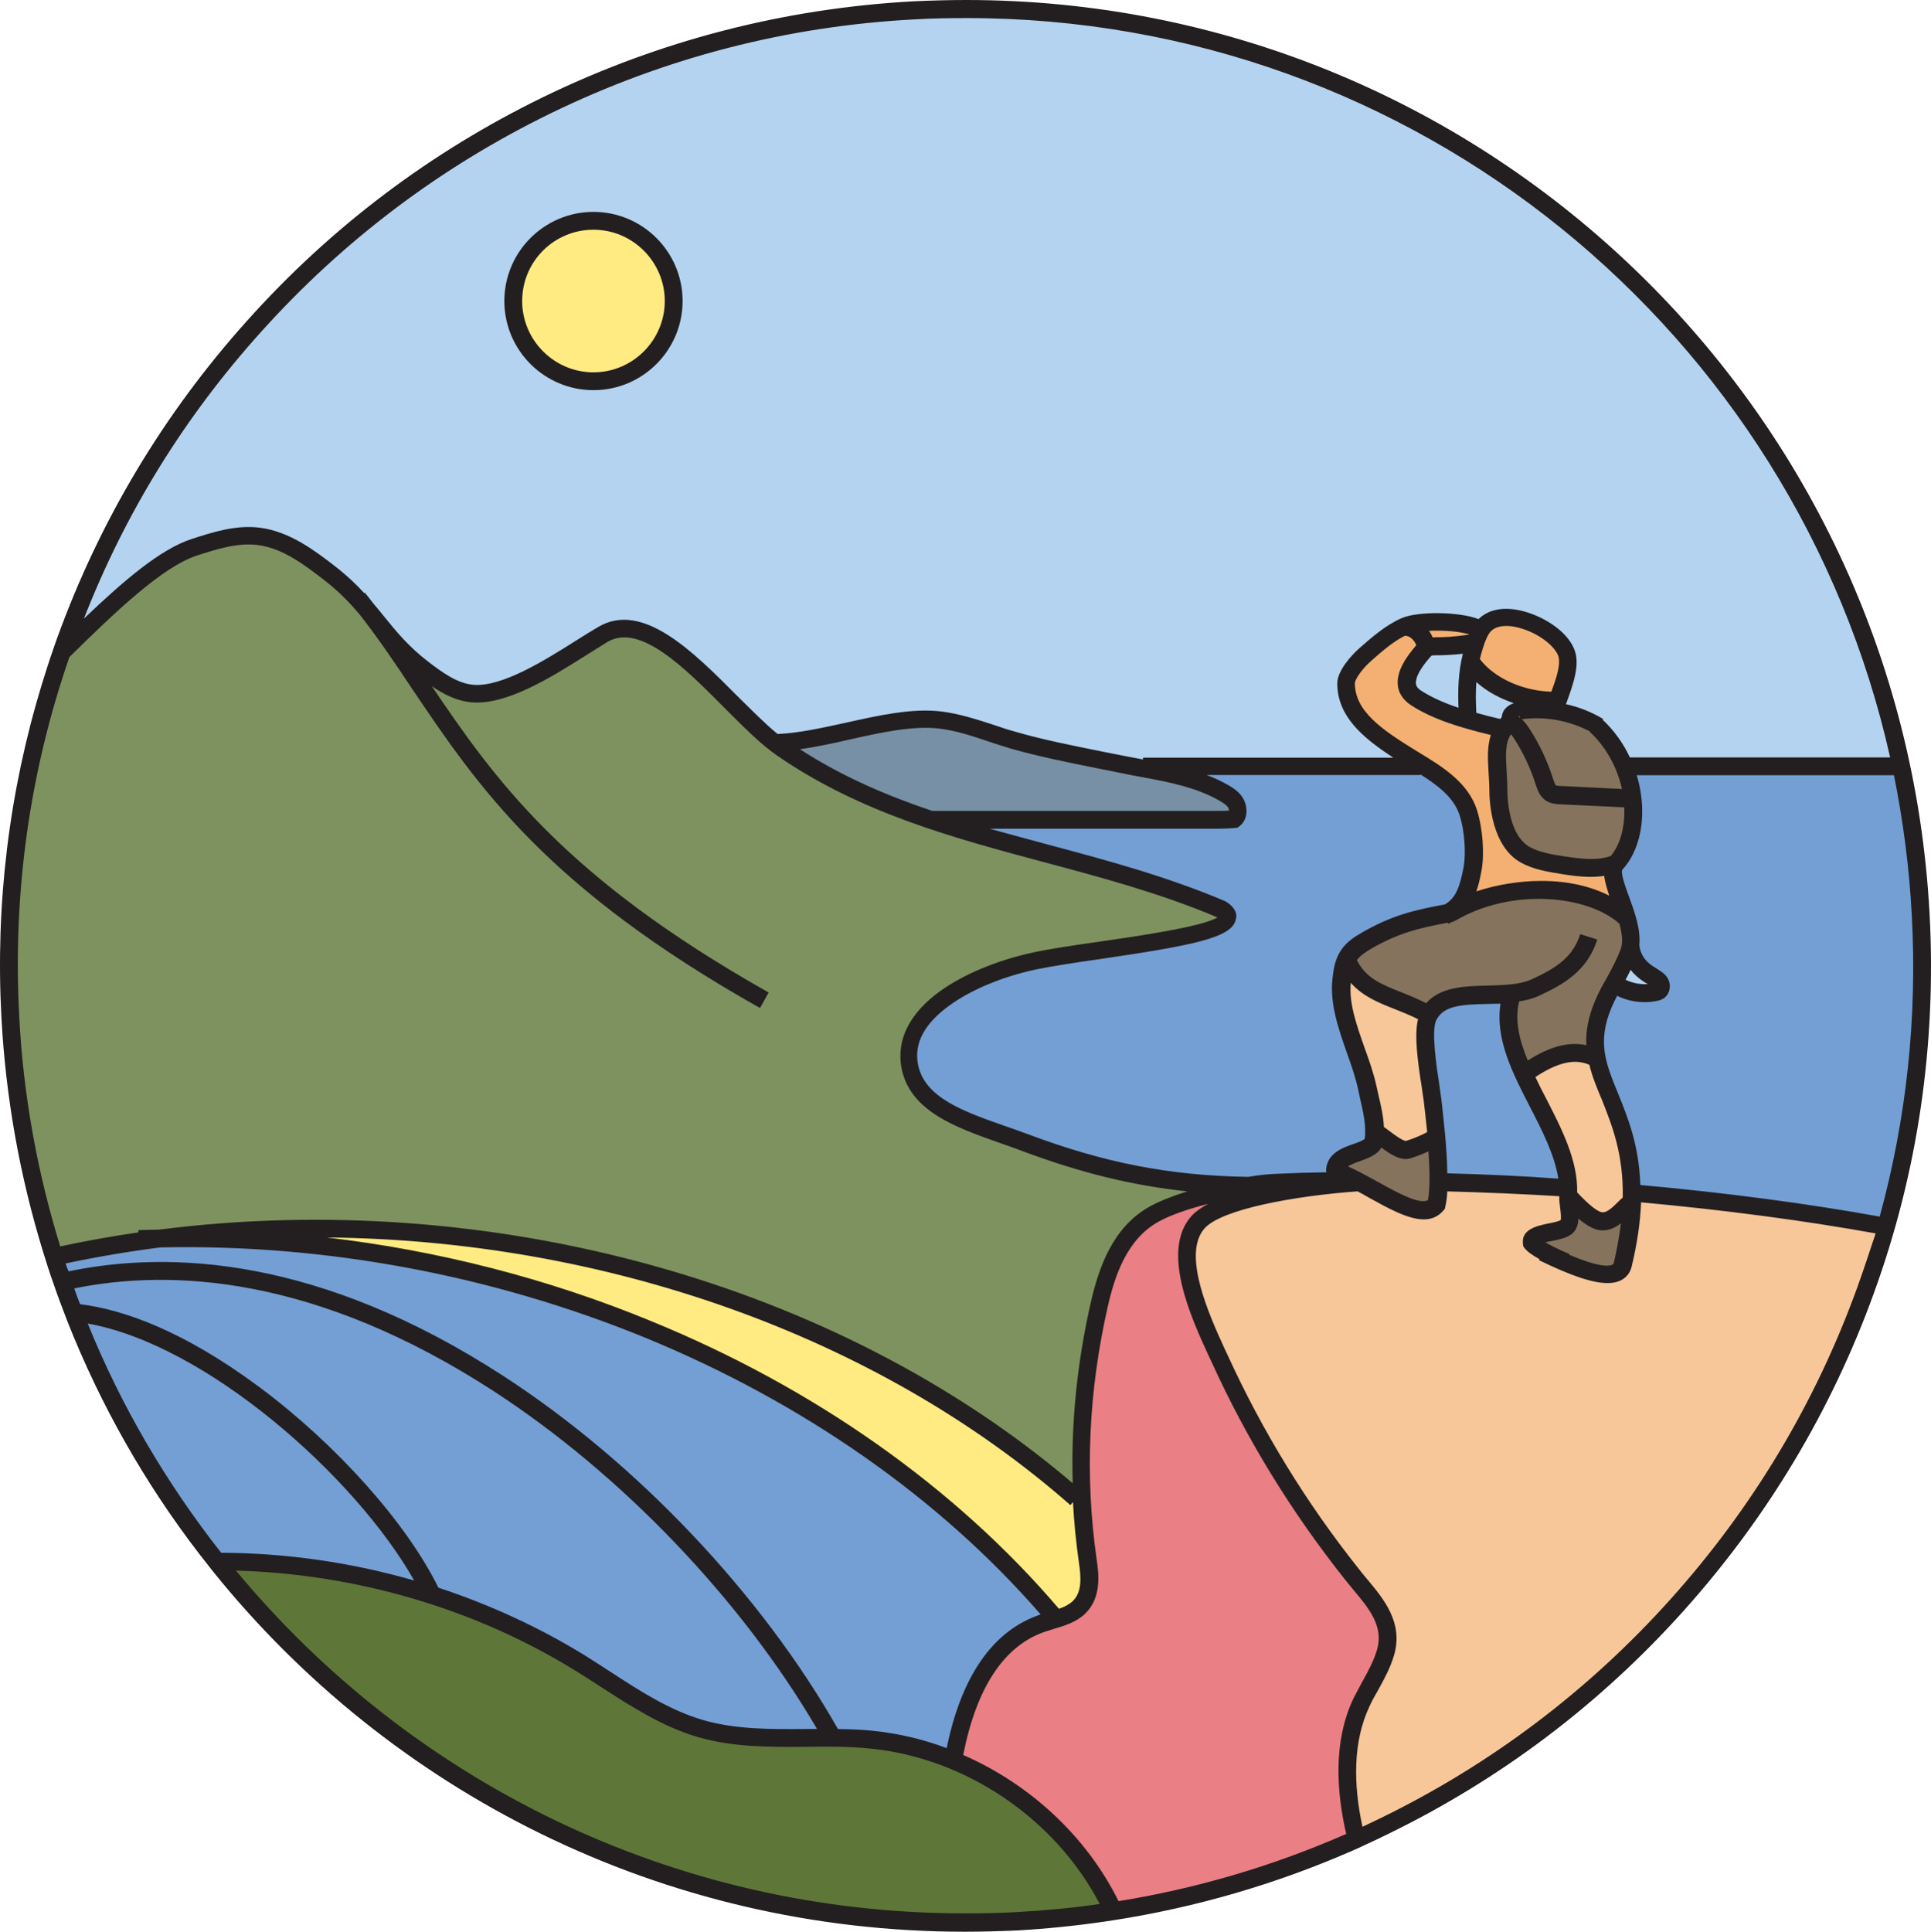<svg xmlns="http://www.w3.org/2000/svg" viewBox="0 0 758.302 758.5"><path d="M638.955 360.6c-2.6-8.9-7.7-18-4.3-21.6 5.5-5.9 7.7-15.5 6.5-25.5-.5-4.2-1.6-8.5-3.3-12.6h108.8c4 18.9 6.6 38.4 7.7 58.2 2.3 42.5-2.6 83.7-13.6 122.5-30.2-5.6-64.6-10.1-99.9-13.2 0-25.8-10.8-38.5-13.6-52.8-1.3-6.4-1-13.1 2.6-21.5 1.2-2.8 2.6-5.4 4-8.1l.2.1c4.7 3.3 10.9 4.6 16.6 3.3.4-.1.7-.2 1-.4 1-.6 1-2.1.5-3.1-.6-1-1.6-1.6-2.6-2.2-1.7-1.1-3.5-2.2-4.9-3.6-2.4-2.4-3.9-5.7-4.1-9 .2-3.2-.5-6.8-1.6-10.5z" fill="#749fd4"/><path d="M611.755 275.2c1.9-5.6 5.2-13.4 3.5-18.5-3.1-9.3-22.3-18.3-31-12.1-.8.6-1.5 1.3-2 2.1h-2c-5.9-3-22.5-3.3-28.3-.7-5.9 2.6-10.8 6.9-15.6 11.2-3.9 3.4-7.6 8.5-7.6 11.3 0 12.9 11.7 21 25.8 29.6 1.3.8 2.7 1.6 4 2.5l-.4.6h-109.3l-.1.7c-2.9-.5-5.7-1.1-8.5-1.6-14.1-2.9-28.3-5.4-42.2-9.4-9.5-2.7-18.8-6.6-28.6-7.9-19.4-2.5-45.8 8.7-65.4 8.8-20.2-16-46.9-54.6-67.3-42.6-13.4 7.8-35.5 24.4-51 23.3-7.5-.5-13.9-5.3-19.8-9.9-10.1-7.8-15.6-15.6-22.1-23.4v-.1c-3.9-4.7-8.3-9.3-14.4-14-8.4-6.5-17.3-13.2-27.9-14.5-8.6-1.1-17.1 1.6-25.2 4.3-14.6 4.7-33.3 22.9-52.1 41.3 48.6-139.9 177.9-243.6 335-252 187.1-10.1 349.7 118.8 387.4 296.7h-108.8c-2.5-6-6.2-11.6-11.2-16.1l.1-.1c-8.9-5-19.5-7-29.6-5.6-1.8.2-4.2 1.5-3.6 3.2h.8l-1.5 1.2c-1.1 1-1.9 2.1-2.6 3.3l-1.3-1c-4-1-8.3-2-12.6-3.2l.1-.5c-.5-7.4-.5-14.9.8-22.1h.3c7.1 10.3 21.7 15.6 34.2 15.2zm-347.2-157c0-17.4-14.1-31.5-31.5-31.5s-31.5 14.1-31.5 31.5 14.1 31.5 31.5 31.5 31.5-14.1 31.5-31.5z" fill="#b4d3f1"/><path d="M611.455 494.5c10.8 4.9 23.9 9.4 25.6 2.1 2.3-9.4 3.3-17.6 3.6-24.7.1-1.2.1-2.3.1-3.4 35.3 3.1 69.7 7.6 99.9 13.2-30.3 106.9-107 195.2-208 240.5-4.8-18.9-5.4-38.1 1.9-53.6 3.1-6.6 7.5-12.9 9.5-19.8 3.7-12.8-6-21.7-13.2-30.7-20.9-26.2-38.3-54.7-52-84.8-6.2-13.8-19.7-41.2-8.3-53.6 7.5-8.2 33.4-12.8 54.2-14.8 2.8-.3 5.4-.5 7.9-.7l.3-.5c12.2 6.4 25.7 15.8 31.1 9.4.5-2.4.8-5.5.9-8.9l1.8.1c15.2.4 32.8 1.1 48.3 2.2h.7v3.6c-.2 3.2 1.9 9.9-.7 11.9-3.5 2.7-14.2 1.9-13.6 6.3 1 1.4 5.4 4 10.3 6.2h-.3z" fill="#f7c79a"/><path d="M651.955 386c.6 1 .5 2.5-.5 3.1-.3.2-.7.3-1 .4-5.7 1.3-11.8 0-16.6-3.3l-.2-.1c2.1-4 4.4-8 6-12.3.3-.9.5-1.8.7-2.7.2 3.4 1.7 6.6 4.1 9 1.4 1.4 3.2 2.5 4.9 3.6 1 .6 2 1.3 2.6 2.3z" fill="#b4d3f1"/><path d="M641.155 313.5c1.2 10-1 19.6-6.5 25.5-6.6 2.8-14.1 1.7-21.2.6-4.9-.8-9.9-1.6-14.3-4-8.1-4.5-10.6-16.5-10.6-25.7 0-8.8-2.1-16.7 1.7-23.1.7-1.1 1.5-2.2 2.6-3.3 2.1.7 3.6 2.7 4.9 4.6 3.7 5.8 6.7 12.1 8.8 18.7.6 1.8 1.2 3.7 2.8 4.7 1 .6 2.2.6 3.3.7 9.4.4 18.9.9 28.5 1.3z" fill="#85735d"/><path d="M637.855 300.9c1.7 4.1 2.8 8.4 3.3 12.6-9.5-.5-19-.9-28.5-1.4-1.1-.1-2.3-.1-3.3-.7-1.6-.9-2.2-2.9-2.8-4.7-2.1-6.6-5-12.9-8.8-18.7-1.2-1.9-2.7-3.9-4.9-4.6.5-.4.9-.8 1.5-1.2h-.8c-.6-1.8 1.8-3 3.6-3.2 10.1-1.4 20.7.6 29.6 5.6l-.1.1c5 4.6 8.7 10.2 11.2 16.2z" fill="#85735d"/><path d="M640.755 468.4c0 1.1 0 2.2-.1 3.4-3.5 2.6-7.1 8-11.7 7.6-4.2-.3-10.2-6.6-13.2-10 .1-1.1.1-2.1 0-3.2-.5-14.9-10.6-29.8-17.4-44.6 9.6-6.9 19.3-11.1 28.7-6 2.9 14.3 13.7 27 13.7 52.8z" fill="#f7c79a"/><path d="M568.955 358.6c.2 0 .4-.1.6-.1 19.4-11.5 53.2-13.4 69.5 2.2 1.1 3.6 1.8 7.2 1.3 10.4-.1.9-.3 1.8-.7 2.7-1.6 4.3-3.8 8.3-6 12.3-1.4 2.7-2.8 5.3-4 8.1-3.6 8.4-3.9 15.1-2.6 21.5-9.4-5.1-19.1-.8-28.7 6-4.7-10.1-7.7-20.2-5.1-30.1l-.1-1.5c-12.4 1.2-26.9-1.5-32.2 8.6l-2.4-1.7c-12.4-6.4-23.9-7.1-29.5-19.9l-.3-.1c.3-.7.7-1.4 1.1-2 1.7-2.5 4.4-4.2 7-5.7 11.3-6.4 19.7-8.4 32.1-10.7zm42.7 135.6c-4.9-2.2-9.3-4.8-10.3-6.2-.5-4.3 10.2-3.6 13.6-6.3 2.6-2 .5-8.7.7-11.9v-.4c3.1 3.4 9 9.7 13.2 10 4.6.3 8.2-5 11.7-7.6-.3 7.2-1.3 15.3-3.6 24.7-1.7 7.3-14.8 2.8-25.6-2.1l.3-.2z" fill="#85735d"/><path d="M580.155 246.5h2c-1 1.3-1.7 2.9-2.3 4.4-.2.5-.4 1-.5 1.5l-.2-.1c-17.3 2.7-17.1-.3-20.4 3.5-3.3 3.9-10.6 12.9-2.8 18 5.8 3.8 13 6.5 20.3 8.6 4.3 1.2 8.6 2.3 12.6 3.2l1.3 1c-3.8 6.4-1.7 14.4-1.7 23.1 0 9.2 2.5 21.2 10.6 25.7 4.4 2.4 9.4 3.2 14.3 4 7.1 1.1 14.6 2.2 21.2-.6-3.4 3.6 1.7 12.6 4.3 21.6-16.3-15.6-50.1-13.7-69.5-2.2-.2 0-.4.1-.6.1 6.3-3.6 7.9-9.6 9.4-17.2 1.3-6.4.3-16.1-1.7-22.3-2.8-8.5-10.5-13.9-18.2-18.8-1.4-.8-2.7-1.7-4-2.5-14.1-8.6-25.8-16.7-25.8-29.6 0-2.8 3.7-7.9 7.6-11.3 4.8-4.2 9.7-8.6 15.6-11.2 5.9-2.2 22.6-1.8 28.5 1.1z" fill="#f4b072"/><path d="M598.355 421.7c6.8 14.8 16.9 29.7 17.4 44.6h-.7c-15.5-1-33.1-1.8-48.3-2.2l-1.8-.1c.1-5.5-.3-11.8-.8-17.8-.5-5.2-1-10.2-1.5-14-.8-7.2-5-27.1-1.6-33.5 5.3-10.1 19.8-7.4 32.2-8.6l.1 1.5c-2.7 9.9.4 20 5 30.1z" fill="#749fd4"/><path d="M615.255 256.6c1.8 5.2-1.6 12.9-3.5 18.5-12.5.4-27-4.8-34.1-15.1h-.3c.5-2.5 1.1-5.1 2-7.6.2-.5.4-1 .5-1.5.6-1.5 1.3-3.1 2.3-4.4.6-.8 1.2-1.5 2-2.1 8.8-6.1 27.9 2.9 31.1 12.2z" fill="#f4b072"/><path d="M579.155 252.4l.2.1c-.9 2.5-1.5 5-2 7.6-1.4 7.2-1.3 14.6-.8 22.1l-.1.5c-7.2-2.1-14.4-4.8-20.3-8.6-7.8-5.2-.6-14.2 2.8-18 3.1-4 2.9-1 20.2-3.7z" fill="#b4d3f1"/><path d="M576.655 319c2 6.2 2.9 15.9 1.7 22.3-1.5 7.6-3.1 13.6-9.4 17.2-12.4 2.4-20.8 4.3-32 10.8-2.7 1.5-5.3 3.2-7 5.7-.4.6-.8 1.3-1.1 2-1.1 2.4-1.5 5.1-1.8 7.8-1.6 14 7.1 28.6 10.1 42.4 1.2 5.7 2.9 11.5 2.9 17.3 0 1 0 2.1-.2 3.1-.7 5.7-14.4 4.3-15.2 11.9 0 .1.1.3.2.3 2.6.9 5.3 2.2 8.1 3.7l-.3.5c-2.5.2-5.2.4-7.9.7l-.1-1c-7.8.1-15.5.3-23 .6-3.1.1-6.9.5-11 1.2-33.4-.5-59.1-6.1-88.1-17-20.1-7.5-42.2-12.5-45.4-30.3-3.8-20.9 24.2-35.7 48.9-41 23.9-5.1 90.1-10.3 73.3-20.4-37.8-15.9-76.9-22.5-114-35h113.4c1.7 0 6-.2 6-.2 2-1.5 1.5-5 .2-6.9-1-1.4-2.5-2.4-4-3.3-9.8-5.7-21.1-7.9-32.2-9.9l.1-.7h109.2l.4-.6c7.7 4.9 15.5 10.3 18.2 18.8z" fill="#749fd4"/><path d="M564.055 446.3c.5 6 .9 12.4.8 17.8-.1 3.4-.3 6.5-.9 8.9-5.4 6.4-18.9-3-31.1-9.4-2.8-1.5-5.5-2.8-8.1-3.7-.1-.1-.2-.2-.2-.3.8-7.7 14.5-6.2 15.2-11.9.1-1 .2-2.1.2-3.1h.2c3 1.8 9.2 7.8 12.6 7 2.5-.6 9.4-3.3 11.1-5.2l.2-.1z" fill="#85735d"/><path d="M564.055 446.3h-.2c-1.7 1.9-8.7 4.5-11.1 5.2-3.4.8-9.6-5.2-12.6-7h-.2c0-5.8-1.6-11.6-2.9-17.3-3-13.8-11.7-28.4-10.1-42.4.3-2.7.7-5.4 1.8-7.8l.3.1c5.6 12.8 17.1 13.5 29.5 19.9l2.4 1.7c-3.4 6.4.8 26.3 1.6 33.5.5 3.9 1.1 8.8 1.5 14.1z" fill="#f7c79a"/><path d="M490.755 465.6c4.1-.6 7.8-1 11-1.2 7.5-.3 15.1-.5 23-.6l.1 1c-20.8 2-46.7 6.6-54.2 14.8-11.4 12.4 2 39.9 8.3 53.6 13.7 30.1 31.2 58.6 52 84.8 7.2 9 16.9 17.8 13.2 30.7-2 6.9-6.4 13.2-9.5 19.8-7.3 15.5-6.7 34.7-1.9 53.6-30.1 13.5-62.3 23.1-96.1 28.3l-.4-2.2c-13.7-27.9-39.2-49.6-68.5-59.6l7.1-.2c3.9-20 12.7-43.4 34.1-51 1.6-.6 3.3-1 4.9-1.5 3.6-1.1 7.2-2.3 9.9-4.8 5.1-4.8 4.4-12.1 3.5-18.4-1.2-8.1-2-16.3-2.4-24.6-1.2-25.2 1-50.8 6.8-76.1 3.1-13.4 8.4-28.4 21.8-35.6 8.8-4.6 24.5-8.8 37.3-10.8z" fill="#ea7f85"/><path d="M485.055 314.8c1.3 1.8 1.8 5.4-.2 6.9 0 0-4.3.2-6 .2h-113.4c-20.2-6.8-39.8-15.3-58.3-28.1-1-.7-2.1-1.5-3.1-2.3 19.6-.1 46-11.4 65.4-8.8 9.8 1.3 19.1 5.2 28.6 7.9 13.9 3.9 28.1 6.5 42.2 9.4 2.8.6 5.6 1.1 8.5 1.6 11.1 2.1 22.4 4.2 32.2 9.9 1.5.9 3 1.9 4.1 3.3z" fill="#7790a6"/><path d="M143.855 238.9c6.6 7.8 12 15.6 22.1 23.4 5.9 4.6 12.4 9.3 19.8 9.9 15.5 1.1 37.6-15.5 51-23.3 20.4-11.9 47.1 26.6 67.3 42.6 1 .8 2.1 1.6 3.1 2.3 18.5 12.7 38.1 21.3 58.3 28.1 37.1 12.5 76.2 19.1 114 35 16.8 10.2-49.5 15.3-73.3 20.4-24.7 5.3-52.7 20.1-48.9 41 3.2 17.8 25.2 22.8 45.4 30.3 29 10.9 54.7 16.5 88.1 17-12.8 2-28.5 6.1-37.3 10.8-13.4 7.2-18.8 22.2-21.8 35.6-5.8 25.3-8 50.9-6.8 76.1l-2.1.1c-92.9-81.6-230.6-118.5-359.8-102.1-14 1.8-27.9 4.2-41.6 7.2-9.5-29.9-15.4-61.5-17.2-94.2-2.7-50.1 4.6-98.5 20.1-143.2 18.8-18.4 37.6-36.6 52.1-41.3 8.2-2.6 16.7-5.3 25.2-4.3 10.5 1.3 19.5 8 27.9 14.5 6 4.8 10.4 9.4 14.4 14.1z" fill="#7e925f"/><path d="M436.255 748.3l.4 2.2c-12.3 1.9-24.7 3.2-37.4 3.8-126.1 6.7-240.9-49.5-314-141.2 28.6-.1 57.2 4.4 84.4 13.2 20.6 6.6 40.3 15.7 58.7 27.1 15.2 9.4 29.7 20.5 46.9 25.4 16.7 4.8 34.2 3.5 51.7 3.6 5.2 0 10.3.2 15.4.7 8.7.9 17.2 2.8 25.4 5.6 29.3 10 54.7 31.7 68.5 59.6z" fill="#5e7638"/><path d="M427.155 612.8c.9 6.2 1.6 13.5-3.5 18.4-2.6 2.5-6.2 3.7-9.9 4.8l-.4-1.8c-80.8-94.8-215.8-150.9-350.5-147.9 129.3-16.4 266.9 20.5 359.8 102.1l2.1-.1c.4 8.1 1.2 16.3 2.4 24.5z" fill="#ffeb82"/><path d="M413.355 634.1l.4 1.8c-1.7.5-3.3 1-4.9 1.5-21.4 7.6-30.2 30.9-34.1 51l-7.1.2c-8.2-2.8-16.8-4.7-25.4-5.6-5.1-.5-10.3-.7-15.4-.7v-.1c-54.2-96.5-182.5-206.5-302.3-179l-3.3-9.9c13.7-3 27.6-5.5 41.6-7.2 134.7-2.8 269.7 53.2 350.5 148z" fill="#749fd4"/><path d="M326.855 682.3c-17.4 0-35 1.3-51.7-3.5-17.1-5-31.7-16-46.9-25.4-18.3-11.4-38.1-20.4-58.7-27.1-21.1-44.2-89-105.8-140.6-110.9-1.5-4-3-8-4.4-12 119.8-27.6 248.1 82.4 302.3 178.9z" fill="#749fd4"/><path d="M233.055 86.7c17.4 0 31.5 14.1 31.5 31.5s-14.1 31.5-31.5 31.5-31.5-14.1-31.5-31.5 14.1-31.5 31.5-31.5z" fill="#ffeb82"/><path d="M28.955 515.4c51.7 5.2 119.6 66.7 140.6 110.9-27.2-8.8-55.8-13.3-84.4-13.2-23.3-29.2-42.4-62.1-56.2-97.7z" fill="#749fd4"/><g fill="#231f20"><path d="M757.755 359c-10.7-201.3-176.9-359-378.3-359-6.8 0-13.7.2-20.6.5-51.1 2.8-100.1 15.5-145.7 37.7-44.1 21.5-83.1 50.9-116 87.6-32.9 36.6-58 78.6-74.7 124.7-.4 1.2-.9 2.4-1.3 3.7-1.7 4.8-3.2 9.6-4.7 14.4-12.9 42.3-18.3 86.2-15.9 130.9 1.7 31.7 7.3 62.4 16.2 91.5.7 2.2 1.4 4.5 2.1 6.7.4 1.1.7 2.2 1.1 3.3.8 2.2 1.5 4.4 2.3 6.6.5 1.4 1 2.8 1.5 4.1.9 2.4 1.8 4.7 2.7 7.1 13 32.9 30.4 63.5 51.6 91.1l5.4 6.9c69.6 86.6 176.3 141.7 295.4 141.7 6.8 0 13.7-.2 20.6-.5 45.5-2.6 89.5-13 130.9-31 2.1-.9 4.3-1.9 6.4-2.9 2.8-1.3 5.6-2.6 8.4-4 44.1-21.5 83.1-50.9 116-87.6 32.9-36.7 58-78.6 74.7-124.7 17.3-47.6 24.6-97.7 21.9-148.8zm-655.4-228.5c32.3-36 70.6-64.9 113.9-86 44.8-21.8 92.9-34.3 143.1-36.9 6.7-.4 13.5-.5 20.2-.5 176.4-.1 325.3 123.3 362.7 290.3h-102.2c-2.6-5.6-6.3-10.7-10.7-14.8l.2-.3c-4.5-2.7-9.5-4.7-14.6-5.8.3-.8.6-1.6.9-2.5 2-5.7 4.5-12.8 2.6-18.4-2.4-7.1-10.9-12.6-18.2-15-7.3-2.4-13.7-2-18.1 1.2-.6.4-1.1.8-1.5 1.3-7.3-2.9-23.7-3.2-30.2-.4-6.4 2.8-11.8 7.6-16.5 11.7-3.3 2.9-8.8 9-8.8 13.9 0 12.8 9.6 21.1 22 29.2h-98.3v.7c-2.6-.5-5.3-1-7.9-1.5-3-.6-6.1-1.2-9.1-1.8-10.8-2.2-22.1-4.4-32.8-7.5-3-.8-6-1.8-8.9-2.8-6.5-2.1-13.2-4.3-20.2-5.2-11.5-1.5-24.9 1.5-37.9 4.4-9.6 2.1-18.8 4.1-26.7 4.4-4.9-4-10.3-9.5-16-15.1-17.3-17.4-37-37.1-54.3-27-2.6 1.5-5.6 3.4-8.8 5.4-12.2 7.7-28.9 18.2-40.2 17.4-6.7-.5-12.9-5.3-17.9-9.1-7.8-6-12.6-11.9-17.7-18.2-1.2-1.5-2.5-3.1-3.8-4.6-1.1-1.4-2.2-2.9-3.4-4.3l-.2.2c-3.2-3.5-6.9-7-11.4-10.5-7.9-6.1-17.8-13.7-29.6-15.2-9.5-1.2-18.6 1.8-26.7 4.4-12.4 4-26.9 16.5-42.4 31.3 16.2-41.5 39.5-79.2 69.4-112.4zm535.5 186.5c.3 7.8-1.6 14.7-5.3 19.1-5.3 1.9-11.3 1.2-18.6.1-4.6-.7-9.3-1.5-13.2-3.6-6.5-3.6-8.8-14-8.8-22.6 0-2.5-.2-4.9-.3-7.2-.4-6.5-.6-11 1.7-14.5.5.6.9 1.2 1.3 1.8 3.6 5.6 6.4 11.6 8.4 17.9.7 2.1 1.6 5 4.4 6.6 1.7 1 3.6 1.1 4.9 1.2l25.5 1.2c0-.1 0 0 0 0zm-31 170.8c.8-.2 1.8-.4 2.5-.5 2.9-.6 5.8-1.2 7.8-2.7 1.9-1.5 2.6-3.7 2.7-6.1 3 2.5 6 4.4 8.9 4.6h.7c2.7 0 5.1-1.2 7.1-2.8-.6 4.7-1.5 9.9-2.8 15.5-.1.5-.3.7-.6.8-1.5.7-5.6.9-16.9-3.9l.1-.3c-3.9-1.6-7.3-3.3-9.5-4.6zm-38.5-27.1c-.1-9.9-1.5-21.5-2.3-28.8-.2-1.5-.5-3.5-.8-5.8-1.1-7-3.3-21.5-1.2-25.6 2.9-5.6 9.6-6.1 20.3-6.3 1.6 0 3.3-.1 4.9-.1-2.2 13.8 4.8 27.4 11.6 40.6 4.8 9.3 9.7 18.9 11.1 28.1-13.2-1-28.5-1.7-43.6-2.1zm-7.6 10.5c-3.2 2-12.4-3.1-19.8-7.2-3.8-2.1-7.8-4.3-11.6-6 1.1-.7 2.7-1.4 4.8-2.1 3-1.1 6.7-2.4 8.3-5.3 3.1 2.3 6.4 4.5 9.6 4.5.5 0 1-.1 1.5-.2 1.1-.3 4.4-1.4 7.4-2.8.5 7.2.7 14.4-.2 19.1zm-79.5-117.3l-.5-.2c-22.9-9.7-46.5-16-69.3-22.1-7.7-2.1-15.3-4.1-22.8-6.2h90c1.8 0 6.1-.2 6.2-.3l1.1-.1.8-.6c3.6-2.7 3.4-8.3.9-11.7-1.4-2-3.4-3.3-5.1-4.3-2.8-1.6-5.7-3-8.7-4.1h84v-.2c6.8 4.3 13.1 9.1 15.3 15.9 2 6 2.6 15.1 1.6 20.5-1.5 7.8-3 12-7.3 14.6-12.4 2.3-21 4.4-32.5 11-2.8 1.6-6 3.6-8.2 6.8-2.5 3.6-3.1 7.7-3.5 11.4-1.1 9.9 2.4 19.7 5.7 29.2 1.8 5 3.4 9.7 4.4 14.3.2 1.1.5 2.2.7 3.3 1.3 5.6 2.5 10.9 1.9 16-.4.6-2.9 1.6-4.5 2.1-4.3 1.5-10.1 3.6-10.7 9.9 0 .4 0 .8.1 1.2-6.7.1-13.3.3-19.6.6-3.2.1-7 .5-11.1 1.2-31-.5-56.5-5.5-86.6-16.8-2.9-1.1-5.9-2.1-8.7-3.1-16.5-5.8-32-11.2-34.4-24.5-1.5-8.2 2.7-15.9 12.4-22.9 8.5-6.2 20.8-11.3 33.8-14.1 6.2-1.3 15.4-2.7 25.2-4.1 36-5.3 52-8.3 53.4-15.5.7-1.8.2-4.6-4-7.2zm-167.1-59.7c6.3-.9 12.9-2.3 19.4-3.8 12.4-2.8 25.2-5.6 35.5-4.3 6.4.8 12.5 2.8 19 5 3 1 6.1 2 9.1 2.9 11 3.1 22.4 5.4 33.4 7.6l9 1.8c2.7.6 5.5 1.1 8.2 1.6 10.9 2 22.1 4.1 31.5 9.6 1.1.7 2.3 1.4 2.9 2.3.3.4.4.9.5 1.4-1.4.1-3 .1-3.9.1h-112.7c-18-6.1-35.4-13.5-51.9-24.2zm244.2 132.9c.3 2.2.6 4.2.8 5.6.4 3.1.8 7.3 1.3 11.8-2 1.2-6.2 2.9-8.4 3.5-1.4-.1-5.1-2.9-6.7-4.1-.7-.5-1.3-1-1.9-1.4-.2-4.4-1.2-8.6-2.2-12.8-.2-1.1-.5-2.1-.7-3.2-1.1-5-2.9-10.2-4.7-15.1-3-8.6-6.2-17.4-5.4-25.5 4.7 5.3 10.8 7.8 17.2 10.3 3 1.2 6.1 2.4 9.2 4-1.5 6.2-.2 16.3 1.5 26.9zm-33.5 32.8l1.2-3.3-1.2 3.3zm112.4 10.3c-.7.6-1.3 1.2-1.9 1.8-2 2-4.3 4.2-6.1 4-1.8-.1-5.2-2.8-9.9-7.8.3-12.6-6.1-25-12.2-36.9-1.5-2.8-2.9-5.6-4.2-8.4 8.8-5.8 15.4-7.3 21.2-4.8 1.1 4.6 2.9 9 4.9 13.7 4 10.1 8.5 21.3 8.2 38.4zm-10.8-77.4c-2.8 6.6-3.8 12.4-3.5 17.6-8.2-1.8-16.2 1.7-23 6-3.3-8-5.2-15.7-3.4-23.2 2.8-.4 5.5-1.1 8-2.3 9.3-4.3 18.8-9.6 22.7-22l-6.7-2.1c-2.8 8.8-9.1 13.2-19 17.7-4.7 2.2-11.2 2.3-17.4 2.5-8.7.2-18.4.4-24.1 6.9-3.4-1.7-6.7-3.1-9.8-4.3-8-3.2-13.8-5.5-17.4-12.6 1.4-1.9 3.6-3.3 5.8-4.6 10.5-6 18.1-7.9 29.9-10.1l.2.4c.5-.2.9-.4 1.4-.7.3-.1.6-.1 1-.2l-.1-.3c.1 0 .1-.1.2-.1l.1.2c22.1-13.1 51.9-10.2 64.6 1.1 1 3.7 1.5 7.3.5 10-1.4 3.7-3.2 7.1-5.2 10.8-1.7 2.9-3.4 6-4.8 9.3zm13.9-12c.5.6 1 1.3 1.6 1.8 1.6 1.6 3.3 2.8 5.1 3.8-3 .2-6-.4-8.7-1.7.7-1.3 1.4-2.6 2-3.9zm-34.9-34.9h-.3c-8.6 0-17.5 1.5-25.4 4.1.9-2.5 1.5-5.2 2-8 1.3-6.6.5-16.9-1.8-24.1-3.5-10.7-13.6-16.9-22.5-22.3l-1.3-.8c-13.7-8.4-24.1-15.6-24.1-26.6 0-1.1 2.3-5.1 6.4-8.7 4.2-3.7 8.5-7.5 13.3-9.9v.1c.6-.1 1.4.1 2.2.7 1 .7 1.9 1.9 2.2 3l-.2.2c-3.4 4-7.8 9.9-7 15.8.3 2.1 1.4 5 5 7.4 8.8 5.8 20.3 9.1 31.5 11.8-1.5 4.6-1.2 9.7-.9 14.6.1 2.2.3 4.4.3 6.7 0 5.1.9 22.4 12.4 28.8 4.9 2.7 10.5 3.6 15.4 4.4 3.6.6 7.8 1.2 12 1.2 1.7 0 3.5-.1 5.3-.4.3 2.4 1.1 5 2 7.8-7.2-3.7-16.3-5.8-26.5-5.8zm31.5-36.1l-24.2-1.2c-.5 0-1.5-.1-1.7-.2-.4-.3-.9-1.8-1.2-2.7-2.2-6.9-5.3-13.5-9.2-19.5-.8-1.3-1.8-2.6-3-3.8 9.2-1.2 18.5.5 26.7 4.8l-.1.1c6.3 5.8 10.8 13.9 12.7 22.5zm-47.8-27.5c-3.1-.7-6.3-1.5-9.4-2.4-.2-3.8-.3-7.9 0-12.1 4.2 3.8 9.4 6.5 14.7 8.3-1.5.5-3 1.5-3.9 2.9-.5.8-.7 1.6-.8 2.5-.1.2-.3.5-.6.8zm-27.7-24.1c.6-.7.8-.8.8-.8.3-.1 1.4-.1 2.4-.1 2 0 5-.1 9.8-.6-1.8 7.3-2 14.6-1.7 21.2-5.4-1.8-10.5-4-14.8-6.8-1.5-1-1.8-1.9-1.9-2.5-.3-2.4 1.5-5.9 5.4-10.4zm34.8 23.2l.5-.3c.1.3.1.5.1.8-.1-.2-.3-.4-.6-.5zm13-9.9v.1c-11.2-.3-22.4-5.3-28.1-12.8.5-2.2 1.2-4.5 2-6.7.7-1.8 1.6-3.9 3.1-4.9 2.5-1.8 7-1.9 11.9-.2 6.5 2.1 12.4 6.7 13.8 10.6 1.1 3.5-1.1 9.5-2.7 13.9zm-32.4-22.3c-6.3.9-9.8 1-12.2 1-.7 0-1.4 0-2 .1-.4-.9-.9-1.8-1.5-2.6 5.5-.3 12 .2 15.8 1.4-.1 0-.1 0-.1.1zM7.555 399.1c-2.6-48.3 4-95.8 19.7-141.1 18-17.7 36.5-35.5 50.2-39.9 7.4-2.4 15.8-5.1 23.7-4.1 9.9 1.2 18.5 7.9 26.2 13.8 5.8 4.5 10 8.9 13.9 13.5 7.4 9.5 13.9 19.1 20.6 29.2 25.9 38.4 52.6 78 136.6 125.3l3.4-6.1c-80.4-45.3-107.4-83.5-132.3-120.3 4.6 3.2 10 6 16.1 6.4 13.6.9 30.7-9.8 44.5-18.5 3.1-1.9 6-3.8 8.5-5.3 12.7-7.4 30.3 10.3 45.8 25.9 7.4 7.4 14.4 14.5 20.9 18.9 32.5 22.4 69.1 32.2 104.5 41.7 22.5 6 45.7 12.2 68.2 21.7h.1c-5.9 3.7-32.2 7.5-46.8 9.6-9.9 1.4-19.3 2.8-25.7 4.2-13.9 3-27.2 8.5-36.5 15.2-11.9 8.6-17.1 18.9-15.2 29.8 3.1 17.3 21.4 23.7 39 29.9 2.8 1 5.8 2 8.6 3.1 22.8 8.5 43 13.5 64.7 15.8-5.5 1.7-10.6 3.7-14.3 5.7-15.1 8.1-20.5 24.5-23.6 37.9-5.4 23.7-7.8 47.5-7.1 71-92.8-79.1-228.9-116.1-358.7-99.6-2.7.1-5.4.1-8.2.2v.9c-10.3 1.5-20.5 3.3-30.7 5.5-8.9-28.8-14.5-59-16.1-90.3zm416.1 214.2c.9 6.1 1.3 11.8-2.4 15.4-1.4 1.3-3.3 2.3-5.4 3-40.7-47.7-96-86.7-160-112.9-40.7-16.8-83.9-27.8-127.5-32.9 108.7 1 215.8 38.2 292 105.1l1-1.2c.4 7.8 1.2 15.7 2.3 23.5zm-397.9-117.2c12.3-2.6 24.7-4.7 37.2-6.3 64.5-1.4 130.1 10.8 190.3 35.4 61.9 25.4 115.6 62.9 155.4 108.7-.3.1-.5.2-.8.3-18.1 6.4-30.3 24-36.1 52.2-9.3-3.5-19.1-5.8-29-6.8-4.5-.5-9.1-.6-13.7-.7-30.1-53-79-104.6-131.2-138.5-72.2-46.9-131.1-49.5-170.9-41.2-.5-1-.9-2.1-1.2-3.1zm3.4 9.8c38.4-7.8 95-4.9 164.8 40.4 50.1 32.6 97.2 81.8 126.9 132.6h-4.3c-14.1.1-27.5.2-40.4-3.5-13.1-3.8-25-11.5-36.5-19-3.1-2-6.3-4.1-9.5-6.1-18.1-11.2-37.7-20.2-58-26.9-12.5-25.4-39.9-56.1-70.1-78.6-30.1-22.4-53.7-30.6-70.6-32.7-.8-2-1.6-4.1-2.3-6.2zm5.3 13.8c46.4 8.2 104.9 59.8 128.2 100.9-24.6-7.1-50.2-10.8-75.8-10.9-21.4-27.2-39.2-57.4-52.4-90zm364.6 231.1c-6.7.4-13.5.5-20.2.5-114.8 0-217.9-52.2-286.2-134.6 47.1 1.3 94 14.9 133.8 39.6 3.1 1.9 6.3 4 9.4 6 11.9 7.7 24.3 15.7 38.3 19.8 13.9 4 28.4 3.9 42.4 3.8 8.4-.1 17-.2 25.3.7 37.5 3.7 72.6 27.6 90 61-10.8 1.6-21.8 2.6-32.8 3.2zm40.2-4.3c-12.6-25.5-34.9-46-61-57.4 5.2-26.4 15.9-42.7 31.8-48.3 1.2-.4 2.5-.8 3.8-1.2 4.3-1.3 8.7-2.6 12.2-5.9 6.7-6.4 5.4-15.8 4.6-21.4-4.7-32.7-3.2-66.1 4.4-99.4 2.7-11.9 7.5-26.5 20.1-33.3 4.7-2.6 11.8-5 19.3-6.9-2.6 1.4-4.8 2.9-6.4 4.6-12.4 13.5-.5 39.7 6.7 55.3l1 2.1c13.8 30.4 31.5 59.2 52.5 85.6 1 1.3 2.1 2.5 3.1 3.8 6.2 7.4 12.1 14.4 9.4 23.7-1.2 4.1-3.3 8.1-5.6 12.2-1.2 2.3-2.5 4.6-3.7 7-8 16.9-6.6 36.6-2.8 53.1-28.7 12.6-58.6 21.4-89.4 26.4zm290.1-241c-16.4 45.3-41 86.4-73.3 122.4s-70.6 64.9-113.9 86c-2.4 1.1-4.7 2.3-7.1 3.4-3.7-16.9-3.7-33.6 2.7-47.2 1-2.2 2.2-4.4 3.5-6.6 2.4-4.3 4.8-8.8 6.2-13.6 3.7-12.8-4-22-10.8-30.1-1-1.2-2.1-2.5-3-3.7-20.7-26-38-54.3-51.6-84.1l-1-2.1c-6-13.1-17.2-37.6-7.9-47.7 6.8-7.4 35-12.6 59.8-14.4v-.1c1.6.8 3.1 1.7 4.7 2.6 7.6 4.2 15.3 8.5 21.5 8.5 2.9 0 5.5-1 7.6-3.4l.6-.7.2-.8c.4-1.8.7-3.8.8-6.1 15.3.4 30.8 1.1 44 1.9-.1 1.4.1 2.9.3 4.5.2 1.4.5 4 .2 4.9-.9.5-3.1 1-4.8 1.3-4.3.9-10.7 2.2-10 8l.1.9.5.7c1 1.4 3.3 3 5.9 4.4l-.2.4c12.5 6.1 21 9 26.9 9 2 0 3.7-.3 5.1-1 2.3-1.1 3.8-3 4.4-5.5 2.3-9.5 3.4-17.8 3.7-25.2 32.8 3 64.4 7.2 92.1 12.2-2.4 7.2-4.7 14.3-7.2 21.2zm8.8-27.8c-28.2-5.1-60.5-9.4-94-12.4-.5-15.8-5-26.7-8.8-36.1-4.8-11.7-8.2-20.1-2.5-33.6.7-1.6 1.4-3.1 2.2-4.6 3.4 1.7 7.1 2.5 10.9 2.5 1.8 0 3.5-.2 5.2-.6.6-.1 1.4-.4 2.2-.9 2.4-1.6 3.1-5.1 1.6-7.8-1-1.8-2.6-2.7-3.8-3.5-1.6-1-3.1-1.9-4.3-3.1-1.7-1.7-2.9-4.1-3.1-6.6.6-6.1-1.8-12.8-4-18.8-1.2-3.2-3.6-9.8-2.6-10.8 5.3-5.7 8.1-14.7 7.7-24.7-.2-4.2-.9-8.3-2.1-12.3h101c3.6 17.9 6 36.2 7 54.9 2.2 40.3-2.1 80-12.6 118.4z"/><path d="M233.055 153.2c19.3 0 35-15.7 35-35s-15.7-35-35-35-35 15.7-35 35 15.7 35 35 35zm0-63c15.4 0 28 12.6 28 28s-12.6 28-28 28-28-12.6-28-28c0-15.5 12.5-28 28-28z"/></g></svg>